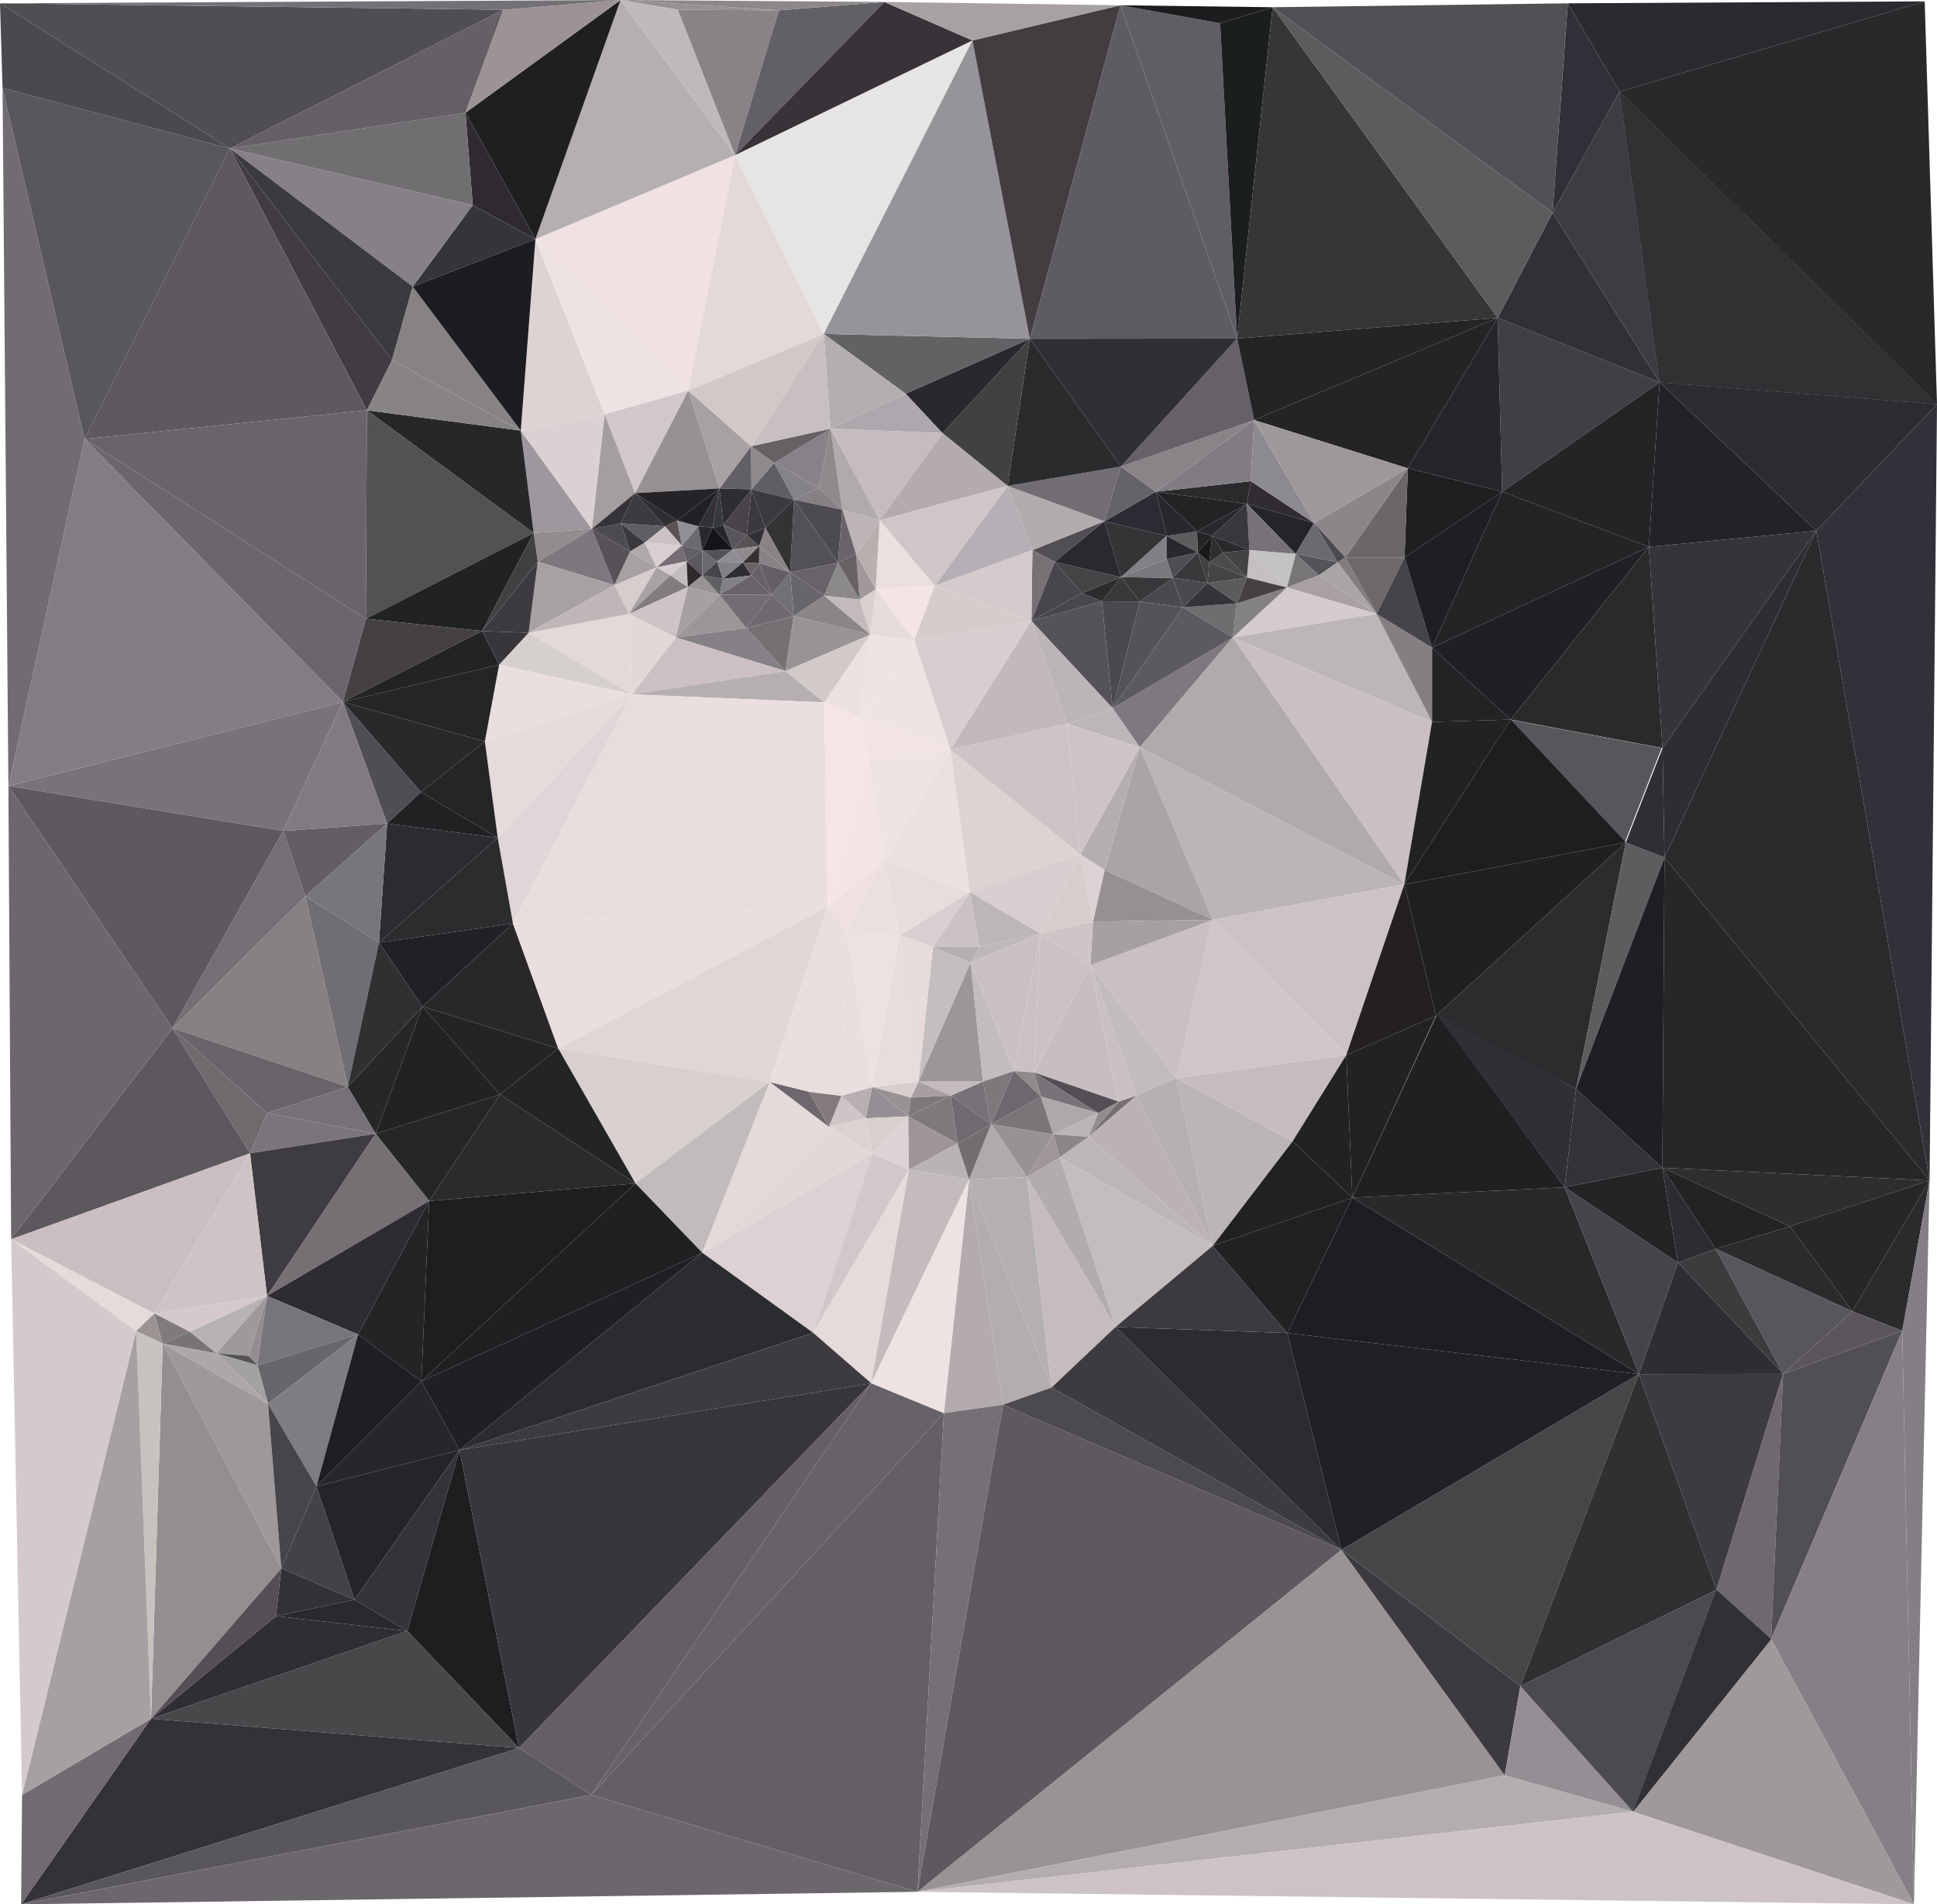 <!-- Generator: Adobe Illustrator 19.2.1, SVG Export Plug-In  -->
<svg version="1.1"
	 xmlns="http://www.w3.org/2000/svg" xmlns:xlink="http://www.w3.org/1999/xlink" xmlns:a="http://ns.adobe.com/AdobeSVGViewerExtensions/3.0/"
	 x="0px" y="0px" width="991.6px" height="974.7px" viewBox="0 0 991.6 974.7" style="enable-background:new 0 0 991.6 974.7;"
	 xml:space="preserve">
<style type="text/css">
	.st0{fill:#2A2A2C;}
	.st1{fill:#312C32;}
	.st2{fill:#777278;}
	.st3{fill:#545358;}
	.st4{fill:#777578;}
	.st5{fill:#A9A5A6;}
	.st6{fill:#A9A0A3;}
	.st7{fill:#D5CBCC;}
	.st8{fill:#838182;}
	.st9{fill:#BCB6B6;}
	.st10{fill:#847F83;}
	.st11{fill:#817D7E;}
	.st12{fill:#6E6A6B;}
	.st13{fill:#464449;}
	.st14{fill:#232325;}
	.st15{fill:#CAC0C1;}
	.st16{fill:#7E797F;}
	.st17{fill:#BBB5B5;}
	.st18{fill:#AAA4A4;}
	.st19{fill:#CDC3C4;}
	.st20{fill:#D0C6C7;}
	.st21{fill:#969092;}
	.st22{fill:#A6A0A2;}
	.st23{fill:#B4AEB2;}
	.st24{fill:#DCD2D3;}
	.st25{fill:#D8CCCC;}
	.st26{fill:#CFC5C6;}
	.st27{fill:#D9CDCF;}
	.st28{fill:#CCC2C3;}
	.st29{fill:#BEB8B8;}
	.st30{fill:#B4AEB0;}
	.st31{fill:#C4BEBE;}
	.st32{fill:#9C9698;}
	.st33{fill:#C2BCBE;}
	.st34{fill:#CBC1C2;}
	.st35{fill:#C8BEBF;}
	.st36{fill:#544F55;}
	.st37{fill:#787379;}
	.st38{fill:#8F8B8C;}
	.st39{fill:#6D686E;}
	.st40{fill:#7A7579;}
	.st41{fill:#AEA8AA;}
	.st42{fill:#BBB5B7;}
	.st43{fill:#938D8F;}
	.st44{fill:#756F71;}
	.st45{fill:#BCB2B3;}
	.st46{fill:#8C8688;}
	.st47{fill:#C3BDBD;}
	.st48{fill:#A09599;}
	.st49{fill:#989294;}
	.st50{fill:#B0AAAC;}
	.st51{fill:#7D787C;}
	.st52{fill:#787178;}
	.st53{fill:#6F6A70;}
	.st54{fill:#C4BBBE;}
	.st55{fill:#A79EA3;}
	.st56{fill:#D8CECD;}
	.st57{fill:#C3C1C4;}
	.st58{fill:#C5BFC1;}
	.st59{fill:#464044;}
	.st60{fill:#6F6D70;}
	.st61{fill:#353338;}
	.st62{fill:#5C5A5D;}
	.st63{fill:#444245;}
	.st64{fill:#4D4B4E;}
	.st65{fill:#444446;}
	.st66{fill:#2A282B;}
	.st67{fill:#2F2D30;}
	.st68{fill:#1B191C;}
	.st69{fill:#252527;}
	.st70{fill:#2A272E;}
	.st71{fill:#5D5D5F;}
	.st72{fill:#28272D;}
	.st73{fill:#2D2A33;}
	.st74{fill:#353336;}
	.st75{fill:#818085;}
	.st76{fill:#29282D;}
	.st77{fill:#4E4D52;}
	.st78{fill:#3A383B;}
	.st79{fill:#424043;}
	.st80{fill:#4B494E;}
	.st81{fill:#555358;}
	.st82{fill:#5C5A5F;}
	.st83{fill:#555259;}
	.st84{fill:#39373A;}
	.st85{fill:#79787D;}
	.st86{fill:#2C2C2E;}
	.st87{fill:#454346;}
	.st88{fill:#2B282F;}
	.st89{fill:#514F54;}
	.st90{fill:#767175;}
	.st91{fill:#48464B;}
	.st92{fill:#49474C;}
	.st93{fill:#B2ACAE;}
	.st94{fill:#B6AFB6;}
	.st95{fill:#726D73;}
	.st96{fill:#656368;}
	.st97{fill:#898488;}
	.st98{fill:#666167;}
	.st99{fill:#302F34;}
	.st100{fill:#2A2B2D;}
	.st101{fill:#414141;}
	.st102{fill:#29282E;}
	.st103{fill:#626264;}
	.st104{fill:#AEA7AE;}
	.st105{fill:#C6BCBD;}
	.st106{fill:#B4ACAC;}
	.st107{fill:#EBDFDF;}
	.st108{fill:#F3E5E5;}
	.st109{fill:#E6DADA;}
	.st110{fill:#D7CBCB;}
	.st111{fill:#DBCFCF;}
	.st112{fill:#A2979B;}
	.st113{fill:#B8B0AE;}
	.st114{fill:#BDB4B7;}
	.st115{fill:#B0AAAA;}
	.st116{fill:#8E8A8B;}
	.st117{fill:#868185;}
	.st118{fill:#4D4B50;}
	.st119{fill:#535156;}
	.st120{fill:#878288;}
	.st121{fill:#858388;}
	.st122{fill:#5F5E63;}
	.st123{fill:#8F8A8E;}
	.st124{fill:#676165;}
	.st125{fill:#625F66;}
	.st126{fill:#A7A1A3;}
	.st127{fill:#D3C8C6;}
	.st128{fill:#C8C0C0;}
	.st129{fill:#969293;}
	.st130{fill:#D2C7CB;}
	.st131{fill:#A49E9E;}
	.st132{fill:#2E2D32;}
	.st133{fill:#484349;}
	.st134{fill:#35393C;}
	.st135{fill:#333136;}
	.st136{fill:#16131A;}
	.st137{fill:#28272C;}
	.st138{fill:#58565B;}
	.st139{fill:#575256;}
	.st140{fill:#312F34;}
	.st141{fill:#3B393E;}
	.st142{fill:#3B3A3F;}
	.st143{fill:#343235;}
	.st144{fill:#888387;}
	.st145{fill:#545158;}
	.st146{fill:#6C6970;}
	.st147{fill:#47444B;}
	.st148{fill:#838087;}
	.st149{fill:#908B8F;}
	.st150{fill:#353034;}
	.st151{fill:#2E2B32;}
	.st152{fill:#878286;}
	.st153{fill:#686369;}
	.st154{fill:#68666B;}
	.st155{fill:#8B898A;}
	.st156{fill:#69646A;}
	.st157{fill:#666165;}
	.st158{fill:#9E979E;}
	.st159{fill:#928C8E;}
	.st160{fill:#7D787E;}
	.st161{fill:#575258;}
	.st162{fill:#D7CDCC;}
	.st163{fill:#363439;}
	.st164{fill:#3C3B40;}
	.st165{fill:#39383D;}
	.st166{fill:#AFA9AB;}
	.st167{fill:#CCC1C5;}
	.st168{fill:#DACED2;}
	.st169{fill:#776D75;}
	.st170{fill:#5A5154;}
	.st171{fill:#929095;}
	.st172{fill:#6B696E;}
	.st173{fill:#615E65;}
	.st174{fill:#2A282D;}
	.st175{fill:#252328;}
	.st176{fill:#222025;}
	.st177{fill:#D8CDD1;}
	.st178{fill:#A8A2A4;}
	.st179{fill:#827C7E;}
	.st180{fill:#CEC4C5;}
	.st181{fill:#C1BCC0;}
	.st182{fill:#2E292D;}
	.st183{fill:#5A575E;}
	.st184{fill:#989397;}
	.st185{fill:#696468;}
	.st186{fill:#828085;}
	.st187{fill:#615F62;}
	.st188{fill:#9B9798;}
	.st189{fill:#868187;}
	.st190{fill:#CCC0C2;}
	.st191{fill:#E3D7D7;}
	.st192{fill:#E4D8D8;}
	.st193{fill:#D5D0CD;}
	.st194{fill:#EADEDE;}
	.st195{fill:#B5AFB1;}
	.st196{fill:#6E696F;}
	.st197{fill:#757074;}
	.st198{fill:#999395;}
	.st199{fill:#727075;}
	.st200{fill:#645F65;}
	.st201{fill:#676268;}
	.st202{fill:#8A8687;}
	.st203{fill:#C3BBBB;}
	.st204{fill:#D2CAC8;}
	.st205{fill:#ECE0E0;}
	.st206{fill:#EEE2E2;}
	.st207{fill:#EFE3E3;}
	.st208{fill:#E1D5D7;}
	.st209{fill:#EFE1E1;}
	.st210{fill:#E8DCDC;}
	.st211{fill:#D9CFD0;}
	.st212{fill:#E7DBDB;}
	.st213{fill:#EDE1E1;}
	.st214{fill:#989292;}
	.st215{fill:#958E95;}
	.st216{fill:#B8AFB2;}
	.st217{fill:#CEC6C6;}
	.st218{fill:#847A7B;}
	.st219{fill:#6E676E;}
	.st220{fill:#DDD2D0;}
	.st221{fill:#E5D9D9;}
	.st222{fill:#DDD1D3;}
	.st223{fill:#D3C7C9;}
	.st224{fill:#DED2D4;}
	.st225{fill:#D9CFCE;}
	.st226{fill:#9F9596;}
	.st227{fill:#B9B3B5;}
	.st228{fill:#726E6F;}
	.st229{fill:#7E797D;}
	.st230{fill:#7E787C;}
	.st231{fill:#C3B9BA;}
	.st232{fill:#BCB6BA;}
	.st233{fill:#CFC3C5;}
	.st234{fill:#DED2D2;}
	.st235{fill:#F2E4E4;}
	.st236{fill:#F4E6E6;}
	.st237{fill:#F4E6E5;}
	.st238{fill:#272729;}
	.st239{fill:#535154;}
	.st240{fill:#212224;}
	.st241{fill:#454044;}
	.st242{fill:#404042;}
	.st243{fill:#C0B6B7;}
	.st244{fill:#3D3B40;}
	.st245{fill:#38363B;}
	.st246{fill:#222325;}
	.st247{fill:#242527;}
	.st248{fill:#29292B;}
	.st249{fill:#504D54;}
	.st250{fill:#202123;}
	.st251{fill:#2C2B30;}
	.st252{fill:#212025;}
	.st253{fill:#29272A;}
	.st254{fill:#E9DDDD;}
	.st255{fill:#E1D5D5;}
	.st256{fill:#D8D0CE;}
	.st257{fill:#232426;}
	.st258{fill:#252628;}
	.st259{fill:#C1BBBB;}
	.st260{fill:#C4BCBC;}
	.st261{fill:#B4ABAE;}
	.st262{fill:#B3ADAF;}
	.st263{fill:#B4B0B1;}
	.st264{fill:#B2ACAC;}
	.st265{fill:#B5AFAF;}
	.st266{fill:#E6E5E3;}
	.st267{fill:#969499;}
	.st268{fill:#423D41;}
	.st269{fill:#5E5C61;}
	.st270{fill:#605E63;}
	.st271{fill:#1A1E1F;}
	.st272{fill:#363638;}
	.st273{fill:#413F44;}
	.st274{fill:#323035;}
	.st275{fill:#5C5C5E;}
	.st276{fill:#3E3B42;}
	.st277{fill:#313133;}
	.st278{fill:#322F38;}
	.st279{fill:#525055;}
	.st280{fill:#201F25;}
	.st281{fill:#2A2A2A;}
	.st282{fill:#1D1E20;}
	.st283{fill:#241F23;}
	.st284{fill:#1F2022;}
	.st285{fill:#2D2B2E;}
	.st286{fill:#5E5C5F;}
	.st287{fill:#222224;}
	.st288{fill:#DBD1D2;}
	.st289{fill:#F0E2E2;}
	.st290{fill:#1F1F21;}
	.st291{fill:#2F2A30;}
	.st292{fill:#34353A;}
	.st293{fill:#706E71;}
	.st294{fill:#413C42;}
	.st295{fill:#878384;}
	.st296{fill:#888485;}
	.st297{fill:#1D1C21;}
	.st298{fill:#5E595F;}
	.st299{fill:#6B666C;}
	.st300{fill:#827D83;}
	.st301{fill:#746F75;}
	.st302{fill:#635E64;}
	.st303{fill:#807B82;}
	.st304{fill:#77767C;}
	.st305{fill:#706E73;}
	.st306{fill:#878183;}
	.st307{fill:#303032;}
	.st308{fill:#767177;}
	.st309{fill:#7A757B;}
	.st310{fill:#6F6A6E;}
	.st311{fill:#5D585E;}
	.st312{fill:#6C676D;}
	.st313{fill:#3E3C41;}
	.st314{fill:#242426;}
	.st315{fill:#CABEC0;}
	.st316{fill:#D5C9CB;}
	.st317{fill:#9C9492;}
	.st318{fill:#7F7A7E;}
	.st319{fill:#B7B3B4;}
	.st320{fill:#787377;}
	.st321{fill:#9F999B;}
	.st322{fill:#928D91;}
	.st323{fill:#77757A;}
	.st324{fill:#67666B;}
	.st325{fill:#7F7D82;}
	.st326{fill:#201D24;}
	.st327{fill:#27262C;}
	.st328{fill:#A3A1A2;}
	.st329{fill:#ACA8A9;}
	.st330{fill:#9E989A;}
	.st331{fill:#46454A;}
	.st332{fill:#444247;}
	.st333{fill:#242529;}
	.st334{fill:#2B2C30;}
	.st335{fill:#38353C;}
	.st336{fill:#757076;}
	.st337{fill:#4C4A4F;}
	.st338{fill:#3C3A3F;}
	.st339{fill:#948F95;}
	.st340{fill:#313035;}
	.st341{fill:#2C2B31;}
	.st342{fill:#212026;}
	.st343{fill:#1E1D22;}
	.st344{fill:#212123;}
	.st345{fill:#312E35;}
	.st346{fill:#343237;}
	.st347{fill:#252326;}
	.st348{fill:#242227;}
	.st349{fill:#2C2A2F;}
	.st350{fill:#36333A;}
	.st351{fill:#333039;}
	.st352{fill:#2B2B2D;}
	.st353{fill:#302D34;}
	.st354{fill:#2E2D33;}
	.st355{fill:#1F1E23;}
	.st356{fill:#2E2E30;}
	.st357{fill:#2D2C31;}
	.st358{fill:#5B565C;}
	.st359{fill:#3C3C3E;}
	.st360{fill:#2F2D32;}
	.st361{fill:#464648;}
	.st362{fill:#858086;}
	.st363{fill:#847F85;}
	.st364{fill:#B3ADAD;}
	.st365{fill:#49474A;}
	.st366{fill:#59575C;}
	.st367{fill:#706B71;}
	.st368{fill:#948E90;}
	.st369{fill:#2B292E;}
	.st370{fill:#C7C2BE;}
	.st371{fill:#D4CACB;}
	.st372{fill:#716C72;}
	.st373{fill:#504E53;}
	.st374{fill:#656066;}
	.st375{fill:#9D9394;}
	.st376{fill:#737176;}
	.st377{fill:#BFB9B9;}
	.st378{fill:#626065;}
	.st379{fill:#383339;}
	.st380{fill:#8C878B;}
	.st381{fill:#1E1C1F;}
	.st382{fill:#25262A;}
	.st383{fill:#6B666A;}
	.st384{fill:#8C8990;}
	.st385{fill:#8B868A;}
	.st386{fill:#6B6A6F;}
	.st387{fill:#39363D;}
	.st388{fill:#4B4A4F;}
	.st389{fill:#817C82;}
	.st390{fill:#8E8B92;}
</style>
<defs>
</defs>
<polygon class="st0" points="591.7,251.7 640.3,246.3 638.3,257.9 "/>
<polygon class="st1" points="640.3,246.3 672.7,267.7 638.3,257.9 "/>
<polygon class="st2" points="638.3,258 663.3,283.6 639.6,281.6 "/>
<polygon class="st3" points="663.3,283.5 684.8,287.8 675.1,294.5 "/>
<polygon class="st4" points="663.3,283.5 675.1,294.5 658.8,300.7 "/>
<polygon class="st5" points="684.8,287.8 704.7,314.2 675.1,294.5 "/>
<polygon class="st6" points="675.1,294.5 704.7,314.2 658.8,300.7 "/>
<polygon class="st7" points="658.8,300.7 704.7,314.2 631.1,326.3 "/>
<polygon class="st8" points="633.3,308.8 658.8,300.7 631.1,326.3 "/>
<polygon class="st9" points="631.1,326.3 704.7,314.2 733.1,369.5 "/>
<polygon class="st10" points="704.7,314.2 733.1,331.5 733.1,369.5 "/>
<polygon class="st11" points="684.8,287.8 688.7,285.3 704.7,314.2 "/>
<polygon class="st12" points="688.7,285.3 719,285.3 704.7,314.2 "/>
<polygon class="st13" points="719,285.3 733.1,331.5 704.7,314.2 "/>
<polygon class="st14" points="733.1,331.5 773.3,368.3 733.1,369.5 "/>
<polygon class="st15" points="631.1,326.3 733.1,369.5 718.9,452.7 "/>
<polygon class="st16" points="569.6,362.5 631.1,326.3 583.5,382.5 "/>
<polygon class="st17" points="583.5,382.5 718.9,452.7 620.8,470.8 "/>
<polygon class="st18" points="583.5,382.5 620.8,470.8 565.5,445.3 "/>
<polygon class="st19" points="620.8,470.8 718.9,452.7 689.2,540 "/>
<polygon class="st20" points="620.8,470.8 689.2,540 602.2,551.8 "/>
<polygon class="st15" points="620.8,470.8 602.2,551.8 558.2,494 "/>
<polygon class="st21" points="565.5,445.3 620.8,470.8 559.5,471.7 "/>
<polygon class="st22" points="559.5,471.7 620.8,470.8 558.2,494 "/>
<polygon class="st23" points="583.5,382.5 553,437.3 565.5,445.3 "/>
<polygon class="st24" points="553,437.3 565.5,445.3 559.5,471.7 "/>
<polygon class="st25" points="553,437.3 532.5,477.8 559.5,471.7 "/>
<polygon class="st26" points="532.5,477.8 559.5,471.7 558.2,494 "/>
<polygon class="st27" points="496.5,456.6 553,437.3 532.5,477.8 "/>
<polygon class="st9" points="496.5,456.6 532.5,477.8 501.4,484.6 "/>
<polygon class="st28" points="496.5,456.6 477.6,484.6 501.4,484.6 "/>
<polygon class="st29" points="501.4,484.6 496.9,492.8 532.5,477.8 "/>
<polygon class="st30" points="477.6,484.6 501.4,484.6 496.9,492.8 "/>
<polygon class="st31" points="477.6,484.6 496.9,492.8 470.2,553.6 "/>
<polygon class="st32" points="496.9,492.8 503.2,553.6 470.2,553.6 "/>
<polygon class="st33" points="496.9,492.8 519.1,548.2 503.2,553.6 "/>
<polygon class="st15" points="496.9,492.8 532.5,477.8 519.1,548.2 "/>
<polygon class="st34" points="519.1,548.2 529.3,548.9 532.5,477.8 "/>
<polygon class="st28" points="532.5,477.8 558.2,494 529.3,548.9 "/>
<polygon class="st35" points="529.3,548.9 572.7,563.9 558.2,494 "/>
<polygon class="st15" points="558.2,494 581.8,560.8 572.7,563.9 "/>
<polygon class="st33" points="558.2,494 602.2,551.8 581.8,560.8 "/>
<polygon class="st36" points="529.3,548.9 572.7,563.9 562.2,569.7 "/>
<polygon class="st37" points="529.3,548.9 562.2,569.7 532.9,561.3 "/>
<polygon class="st38" points="519.1,548.2 529.3,548.9 532.9,561.3 "/>
<polygon class="st39" points="519.1,548.2 507.4,575.4 532.9,561.3 "/>
<polygon class="st40" points="507.4,575.4 532.9,561.3 539.2,580.6 "/>
<polygon class="st41" points="532.9,561.3 562.2,569.7 539.2,580.6 "/>
<polygon class="st42" points="562.2,569.7 557.2,581.9 539.2,580.6 "/>
<polygon class="st43" points="562.2,569.7 572.7,563.9 557.2,581.9 "/>
<polygon class="st44" points="572.7,563.9 581.8,560.8 557.2,581.9 "/>
<polygon class="st45" points="557.2,581.9 581.8,560.8 620.8,637.7 "/>
<polygon class="st46" points="539.2,580.6 557.2,581.9 542.5,592.4 "/>
<polygon class="st9" points="542.5,592.4 557.2,581.9 620.8,637.7 "/>
<polygon class="st47" points="542.5,592.4 571.1,679.2 620.8,637.7 "/>
<polygon class="st48" points="539.2,580.6 525.8,602.5 542.5,592.4 "/>
<polygon class="st49" points="507.4,575.4 539.2,580.6 525.8,602.5 "/>
<polygon class="st50" points="507.4,575.4 496.1,603.7 525.8,602.5 "/>
<polygon class="st51" points="503.2,553.6 507.4,575.4 519.1,548.2 "/>
<polygon class="st52" points="486.7,560.8 503.2,553.6 507.4,575.4 "/>
<polygon class="st53" points="486.7,560.8 490.2,585.3 507.4,575.4 "/>
<polygon class="st54" points="470.2,553.6 503.2,553.6 486.7,560.8 "/>
<polygon class="st55" points="470.2,553.6 466.3,561.8 486.7,560.8 "/>
<polygon class="st56" points="446.5,556.4 470.2,553.6 466.3,561.8 "/>
<polygon class="st57" points="639.6,281.5 658.8,300.7 663.3,283.5 "/>
<polygon class="st58" points="639.6,281.5 638.3,295.6 658.8,300.7 "/>
<polygon class="st59" points="638.3,295.6 633.3,308.8 658.8,300.7 "/>
<polygon class="st60" points="605.6,310.9 633.3,308.8 631.1,326.3 "/>
<polygon class="st61" points="605.6,310.9 618.2,298.4 633.3,308.8 "/>
<polygon class="st62" points="618.2,298.4 638.3,295.6 633.3,308.8 "/>
<polygon class="st63" points="626.1,282.8 639.6,281.5 638.3,295.6 "/>
<polygon class="st64" points="619.1,287.8 626.1,282.8 638.3,295.6 "/>
<polygon class="st65" points="619.1,287.8 618.2,298.4 638.3,295.6 "/>
<polygon class="st66" points="620.5,274.3 626.1,282.8 639.6,281.5 "/>
<polygon class="st67" points="620.5,274.3 619.1,287.8 626.1,282.8 "/>
<polygon class="st68" points="613.1,282.8 619.1,287.8 620.5,274.3 "/>
<polygon class="st69" points="612.8,272 620.5,274.3 613.1,282.8 "/>
<polygon class="st71" points="612.8,272 597.2,274.3 613.1,282.8 "/>
<polygon class="st14" points="591.7,251.7 612.8,272 638.3,257.9 "/>
<polygon class="st70" points="612.8,272 620.5,274.3 638.3,257.9 "/>
<polygon class="st72" points="591.7,251.7 597.2,274.3 612.8,272 "/>
<polygon class="st73" points="591.7,251.7 565.3,266.8 597.2,274.3 "/>
<polygon class="st74" points="565.3,266.8 573.9,295.4 597.2,274.3 "/>
<polygon class="st75" points="597.2,286.2 597.2,274.3 573.9,295.4 "/>
<polygon class="st76" points="597.2,274.3 613.1,282.8 597.2,286.2 "/>
<polygon class="st77" points="597.2,286.2 600.4,295.8 613.1,282.8 "/>
<polygon class="st78" points="600.4,295.8 618.2,298.4 613.1,282.8 "/>
<polygon class="st79" points="613.1,282.8 619.1,287.8 618.2,298.4 "/>
<polygon class="st80" points="600.4,295.8 605.6,310.9 618.2,298.4 "/>
<polygon class="st80" points="600.4,295.8 583.5,307.9 605.6,310.9 "/>
<polygon class="st81" points="583.5,307.9 569.6,362.5 605.6,310.9 "/>
<polygon class="st82" points="605.6,310.9 569.6,362.5 631.1,326.3 "/>
<polygon class="st80" points="564.1,307.8 583.5,307.9 569.6,362.5 "/>
<polygon class="st83" points="528,317.8 564.1,307.8 569.6,362.5 "/>
<polygon class="st78" points="573.9,295.4 564.1,307.8 583.5,307.9 "/>
<polygon class="st84" points="573.9,295.4 600.4,295.8 583.5,307.9 "/>
<polygon class="st85" points="573.9,295.4 597.2,286.2 600.4,295.8 "/>
<polygon class="st86" points="553.9,303.6 573.9,295.4 564.1,307.8 "/>
<polygon class="st87" points="539.9,287.6 573.9,295.4 553.9,303.6 "/>
<polygon class="st88" points="539.9,287.6 565.3,266.8 573.9,295.4 "/>
<polygon class="st89" points="528.5,281.6 539.9,287.6 565.3,266.8 "/>
<polygon class="st90" points="528.5,281.6 528,317.8 539.9,287.6 "/>
<polygon class="st91" points="539.9,287.6 528,317.8 553.9,303.6 "/>
<polygon class="st92" points="553.9,303.6 564.1,307.8 528,317.8 "/>
<polygon class="st93" points="515.8,248.7 528.5,281.6 565.3,266.8 "/>
<polygon class="st94" points="515.8,248.7 478.5,299.8 528.5,281.6 "/>
<polygon class="st95" points="515.8,248.7 573.8,238.8 565.3,266.8 "/>
<polygon class="st96" points="573.8,238.8 591.7,251.7 565.3,266.8 "/>
<polygon class="st97" points="573.8,238.8 642,215 591.7,251.7 "/>
<polygon class="st98" points="633.3,173.3 573.8,238.8 642,215 "/>
<polygon class="st99" points="527.2,173.4 633.3,173.3 573.8,238.8 "/>
<polygon class="st100" points="527.2,173.4 515.8,248.7 573.8,238.8 "/>
<polygon class="st101" points="527.2,173.4 482.5,221.7 515.8,248.7 "/>
<polygon class="st102" points="463.6,201.5 482.5,221.7 527.2,173.4 "/>
<polygon class="st103" points="421.7,170.9 463.6,201.5 527.2,173.4 "/>
<polygon class="st30" points="421.7,170.9 425.2,219.4 463.6,201.5 "/>
<polygon class="st104" points="425.2,219.4 463.6,201.5 482.5,221.7 "/>
<polygon class="st105" points="425.2,219.4 450.3,266.3 482.5,221.7 "/>
<polygon class="st106" points="482.5,221.7 450.3,266.3 515.8,248.7 "/>
<polygon class="st20" points="450.3,266.3 478.5,299.8 515.8,248.7 "/>
<polygon class="st107" points="450.3,266.3 448.3,301.5 478.5,299.8 "/>
<polygon class="st108" points="448.3,301.5 468,327.8 478.5,299.8 "/>
<polygon class="st109" points="448.3,301.5 445.6,324.8 468,327.8 "/>
<polygon class="st27" points="468,327.8 486.5,383.7 528,317.8 "/>
<polygon class="st110" points="478.5,299.8 528,317.8 468,327.8 "/>
<polygon class="st7" points="478.5,299.8 528.5,281.6 528,317.8 "/>
<polygon class="st111" points="440.1,306.9 448.3,301.5 445.6,324.8 "/>
<polygon class="st112" points="438.2,283.5 448.3,301.5 440.1,306.9 "/>
<polygon class="st113" points="438.2,283.5 450.3,266.3 448.3,301.5 "/>
<polygon class="st114" points="431.2,260.9 438.2,283.5 450.3,266.3 "/>
<polygon class="st115" points="425.2,219.4 431.2,260.9 450.3,266.3 "/>
<polygon class="st116" points="425.2,219.4 419.1,249.7 431.2,260.9 "/>
<polygon class="st117" points="419.1,249.7 406.5,255.8 431.2,260.9 "/>
<polygon class="st118" points="406.5,255.8 429,288 431.2,260.9 "/>
<polygon class="st119" points="406.5,255.8 404.5,293 429,288 "/>
<polygon class="st120" points="396.3,236.9 425.2,219.4 419.1,249.7 "/>
<polygon class="st121" points="396.3,236.9 406.5,255.8 419.1,249.7 "/>
<polygon class="st122" points="396.3,236.9 384.7,250.5 406.5,255.8 "/>
<polygon class="st123" points="384.5,228.4 384.7,250.5 396.3,236.9 "/>
<polygon class="st124" points="384.5,228.4 425.2,219.4 396.3,236.9 "/>
<polygon class="st125" points="384.5,228.4 368.3,250 384.7,250.5 "/>
<polygon class="st126" points="352.3,199.9 368.3,250 384.5,228.4 "/>
<polygon class="st127" points="352.3,199.9 421.7,170.9 384.5,228.4 "/>
<polygon class="st128" points="421.7,170.9 384.5,228.4 425.2,219.4 "/>
<polygon class="st129" points="352.3,199.9 325.1,252.4 368.3,250 "/>
<polygon class="st130" points="309.5,212 352.3,199.9 325.1,252.4 "/>
<polygon class="st131" points="309.5,212 303,270.7 325.1,252.4 "/>
<polygon class="st132" points="368.3,250 370.3,268.8 384.7,250.5 "/>
<polygon class="st133" points="370.3,268.8 384.7,250.5 382.3,273.9 "/>
<polygon class="st134" points="368.3,250 364.8,270 370.3,268.8 "/>
<polygon class="st135" points="368.3,250 357.5,269.4 364.8,270 "/>
<polygon class="st136" points="364.8,270 359.5,281.8 375.1,281.2 "/>
<polygon class="st137" points="364.8,270 370.3,268.8 375.1,281.2 "/>
<polygon class="st138" points="370.3,268.8 375.1,281.2 382.3,273.9 "/>
<polygon class="st139" points="382.3,273.9 375.1,281.2 388.7,279.5 "/>
<polygon class="st140" points="382.3,273.9 391.8,270.2 388.7,279.5 "/>
<polygon class="st141" points="384.7,250.5 391.8,270.2 382.3,273.9 "/>
<polygon class="st142" points="384.7,250.5 391.8,270.2 406.5,255.8 "/>
<polygon class="st143" points="391.8,270.2 404.5,293 406.5,255.8 "/>
<polygon class="st144" points="388.7,279.5 391.8,270.2 404.5,293 "/>
<polygon class="st145" points="359.5,281.8 367.1,287.4 375.1,281.2 "/>
<polygon class="st146" points="359.5,281.8 359.5,294.5 367.1,287.4 "/>
<polygon class="st147" points="367.1,287.4 359.5,294.5 370.1,296.3 "/>
<polygon class="st148" points="367.1,287.4 380.3,287.9 370.1,296.3 "/>
<polygon class="st149" points="375.1,281.2 388.7,279.5 380.3,287.9 "/>
<polygon class="st150" points="388.7,279.5 388.6,288.3 380.3,287.9 "/>
<polygon class="st151" points="380.3,287.9 384.7,294.5 370.1,296.3 "/>
<polygon class="st152" points="388.7,279.5 388.6,288.3 404.5,293 "/>
<polygon class="st153" points="404.5,293 429,288 422,304.9 "/>
<polygon class="st154" points="404.5,293 406.3,315.3 422,304.9 "/>
<polygon class="st155" points="429,288 422,304.9 440.1,306.9 "/>
<polygon class="st156" points="429,288 438.2,283.5 431.2,260.9 "/>
<polygon class="st157" points="429,288 438.2,283.5 440.1,306.9 "/>
<polygon class="st158" points="266.6,220.4 273.2,272.8 303,270.7 "/>
<polygon class="st159" points="273.2,272.8 275.3,287.5 303,270.7 "/>
<polygon class="st160" points="275.3,287.5 303,270.7 314.5,299.5 "/>
<polygon class="st161" points="303,270.7 322.6,282.3 314.5,299.5 "/>
<polygon class="st126" points="322.6,282.3 336.2,290.4 314.5,299.5 "/>
<polygon class="st162" points="314.5,299.5 322,314.2 336.2,290.4 "/>
<polygon class="st118" points="303,270.7 317.8,267.9 322.6,282.3 "/>
<polygon class="st163" points="303,270.7 325.1,252.4 317.8,267.9 "/>
<polygon class="st164" points="325.1,252.4 340.5,269.4 317.8,267.9 "/>
<polygon class="st122" points="317.8,267.9 330.1,277.7 340.5,269.4 "/>
<polygon class="st165" points="317.8,267.9 322.6,282.3 330.1,277.7 "/>
<polygon class="st166" points="322.6,282.3 330.1,277.7 336.2,290.4 "/>
<polygon class="st167" points="330.1,277.7 340.5,269.4 349.1,279.2 "/>
<polygon class="st168" points="330.1,277.7 349.1,279.2 336.2,290.4 "/>
<polygon class="st169" points="336.2,290.4 349.1,279.2 351.5,287.3 "/>
<polygon class="st132" points="325.1,252.4 346.7,266.4 340.5,269.4 "/>
<polygon class="st170" points="340.5,269.4 346.7,266.4 349.1,279.2 "/>
<polygon class="st171" points="346.7,266.4 357.5,269.4 349.1,279.2 "/>
<polygon class="st172" points="349.1,279.2 357.5,269.4 359.5,281.8 "/>
<polygon class="st173" points="349.1,279.2 359.5,281.8 351.5,287.3 "/>
<polygon class="st174" points="357.5,269.4 364.8,270 359.5,281.8 "/>
<polygon class="st175" points="325.1,252.4 368.3,250 346.7,266.4 "/>
<polygon class="st176" points="368.3,250 346.7,266.4 357.5,269.4 "/>
<polygon class="st177" points="336.2,290.4 343.2,294.5 351.5,287.3 "/>
<polygon class="st178" points="336.2,290.4 343.2,294.5 322,314.2 "/>
<polygon class="st179" points="322,314.2 352.1,300.5 343.2,294.5 "/>
<polygon class="st180" points="322,314.2 346,326.3 352.1,300.5 "/>
<polygon class="st181" points="343.2,294.5 351.5,287.3 352.1,300.5 "/>
<polygon class="st182" points="351.5,287.3 359.5,294.5 352.1,300.5 "/>
<polygon class="st183" points="351.5,287.3 359.5,281.8 359.5,294.5 "/>
<polygon class="st184" points="352.1,300.5 359.5,294.5 368.3,304.4 "/>
<polygon class="st185" points="380.3,287.9 384.7,294.5 388.6,288.3 "/>
<polygon class="st186" points="370.1,296.3 368.3,304.4 384.7,294.5 "/>
<polygon class="st187" points="359.5,294.5 370.1,296.3 368.3,304.4 "/>
<polygon class="st22" points="352.1,300.5 368.3,304.4 346,326.3 "/>
<polygon class="st188" points="346,326.3 368.3,304.4 382,321.4 "/>
<polygon class="st189" points="346,326.3 382,321.4 402.1,343.5 "/>
<polygon class="st190" points="346,326.3 323.5,355.4 402.1,343.5 "/>
<polygon class="st191" points="322,314.2 323.5,355.4 346,326.3 "/>
<polygon class="st192" points="270.6,323.9 322,314.2 323.5,355.4 "/>
<polygon class="st193" points="255.5,340.2 270.6,323.9 323.5,355.4 "/>
<polygon class="st194" points="255.5,340.2 248.2,379.5 323.5,355.4 "/>
<polygon class="st195" points="323.5,355.4 402.1,343.5 422,359.5 "/>
<polygon class="st156" points="368.3,304.4 384.7,294.5 395,304.5 "/>
<polygon class="st95" points="368.3,304.4 395,304.5 382,321.4 "/>
<polygon class="st196" points="395,304.5 406.3,315.3 382,321.4 "/>
<polygon class="st197" points="382,321.4 406.3,315.3 402.1,343.5 "/>
<polygon class="st198" points="406.3,315.3 445.6,324.8 402.1,343.5 "/>
<polygon class="st199" points="395,304.5 404.5,293 406.3,315.3 "/>
<polygon class="st200" points="388.6,288.3 395,304.5 404.5,293 "/>
<polygon class="st201" points="388.6,288.3 384.7,294.5 395,304.5 "/>
<polygon class="st202" points="422,304.9 406.3,315.3 445.6,324.8 "/>
<polygon class="st203" points="422,304.9 440.1,306.9 445.6,324.8 "/>
<polygon class="st204" points="402.1,343.5 422,359.5 445.6,324.8 "/>
<polygon class="st205" points="445.6,324.8 422,359.5 439.7,366.8 "/>
<polygon class="st206" points="445.6,324.8 468,327.8 439.7,366.8 "/>
<polygon class="st207" points="468,327.8 439.7,366.8 486.5,383.7 "/>
<polygon class="st109" points="248.2,379.5 254.8,428.8 323.5,355.4 "/>
<polygon class="st208" points="254.8,428.8 262.6,472.7 323.5,355.4 "/>
<polygon class="st194" points="323.5,355.4 422,359.5 423.8,464 "/>
<polygon class="st209" points="423.8,464 452.6,440.3 433.3,476.4 "/>
<polygon class="st107" points="433.3,476.4 460.6,478.8 452.6,440.3 "/>
<polygon class="st210" points="452.6,440.3 496.5,456.6 460.6,478.8 "/>
<polygon class="st211" points="460.6,478.8 496.5,456.6 477.6,484.6 "/>
<polygon class="st212" points="460.6,478.8 470.2,553.6 477.6,484.6 "/>
<polygon class="st210" points="460.6,478.8 446.5,556.4 470.2,553.6 "/>
<polygon class="st213" points="433.3,476.4 460.6,478.8 446.5,556.4 "/>
<polygon class="st214" points="446.5,556.4 465,571.4 466.3,561.8 "/>
<polygon class="st215" points="446.5,556.4 443.1,572.4 465,571.4 "/>
<polygon class="st216" points="430.7,560.9 446.5,556.4 443.1,572.4 "/>
<polygon class="st217" points="430.7,560.9 424.3,576.8 443.1,572.4 "/>
<polygon class="st218" points="414.1,558.8 430.7,560.9 424.3,576.8 "/>
<polygon class="st219" points="394,553.8 414.1,558.8 424.3,576.8 "/>
<polygon class="st220" points="424.3,576.8 443.1,572.4 446.6,590.4 "/>
<polygon class="st221" points="394,553.8 359.5,641.2 424.3,576.8 "/>
<polygon class="st191" points="424.3,576.8 359.5,641.2 446.6,590.4 "/>
<polygon class="st222" points="446.6,590.4 416.3,682.2 359.5,641.2 "/>
<polygon class="st223" points="446.6,590.4 465.3,598.7 416.3,682.2 "/>
<polygon class="st224" points="446.6,590.4 465,571.4 465.3,598.7 "/>
<polygon class="st225" points="443.1,572.4 465,571.4 446.6,590.4 "/>
<polygon class="st226" points="465,571.4 490.2,585.3 465.3,598.7 "/>
<polygon class="st227" points="465.3,598.7 490.2,585.3 496.1,603.7 "/>
<polygon class="st228" points="490.2,585.3 507.4,575.4 496.1,603.7 "/>
<polygon class="st229" points="486.7,560.8 465,571.4 490.2,585.3 "/>
<polygon class="st230" points="466.3,561.8 465,571.4 486.7,560.8 "/>
<polygon class="st231" points="528,317.8 546.3,370.5 486.5,383.7 "/>
<polygon class="st42" points="528,317.8 569.6,362.5 546.3,370.5 "/>
<polygon class="st232" points="569.6,362.5 546.3,370.5 583.5,382.5 "/>
<polygon class="st233" points="546.3,370.5 553,437.3 583.5,382.5 "/>
<polygon class="st234" points="486.5,383.7 496.5,456.6 553,437.3 "/>
<polygon class="st205" points="486.5,383.7 452.6,440.3 496.5,456.6 "/>
<polygon class="st108" points="444.5,388.5 423.8,464 452.6,440.3 "/>
<polygon class="st207" points="444.5,388.5 486.5,383.7 452.6,440.3 "/>
<polygon class="st235" points="439.7,366.8 444.5,388.5 486.5,383.7 "/>
<polygon class="st236" points="422,359.5 444.5,388.5 439.7,366.8 "/>
<polygon class="st237" points="422,359.5 444.5,388.5 423.8,464 "/>
<polygon class="st238" points="187.8,210 266.6,220.4 273.2,272.8 "/>
<polygon class="st239" points="187.8,210 187.3,316.7 273.2,272.8 "/>
<polygon class="st240" points="187.3,316.7 273.2,272.8 246.8,323 "/>
<polygon class="st241" points="187.3,316.7 175.5,359.3 246.8,323 "/>
<polygon class="st242" points="273.2,272.8 246.8,323 275.3,287.5 "/>
<polygon class="st126" points="275.3,287.5 270.6,323.9 314.5,299.5 "/>
<polygon class="st243" points="314.5,299.5 322,314.2 270.6,323.9 "/>
<polygon class="st244" points="275.3,287.5 246.8,323 270.6,323.9 "/>
<polygon class="st245" points="246.8,323 255.5,340.2 270.6,323.9 "/>
<polygon class="st246" points="175.5,359.3 246.8,323 255.5,340.2 "/>
<polygon class="st247" points="175.5,359.3 255.5,340.2 248.2,379.5 "/>
<polygon class="st248" points="175.5,359.3 215.5,405.5 248.2,379.5 "/>
<polygon class="st249" points="175.5,359.3 198.2,421.5 215.5,405.5 "/>
<polygon class="st69" points="215.5,405.5 248.2,379.5 254.8,428.8 "/>
<polygon class="st250" points="215.5,405.5 198.2,421.5 254.8,428.8 "/>
<polygon class="st251" points="198.2,421.5 194,482.5 254.8,428.8 "/>
<polygon class="st86" points="254.8,428.8 262.6,472.7 194,482.5 "/>
<polygon class="st252" points="194,482.5 216.3,515.2 262.6,472.7 "/>
<polygon class="st253" points="262.6,472.7 285.8,536.7 216.3,515.2 "/>
<polygon class="st210" points="323.5,355.4 262.6,472.7 423.8,464 "/>
<polygon class="st254" points="262.6,472.7 285.8,536.7 423.8,464 "/>
<polygon class="st255" points="285.8,536.7 394,553.8 423.8,464 "/>
<polygon class="st256" points="285.8,536.7 325.3,605.7 394,553.8 "/>
<polygon class="st257" points="285.8,536.7 256,560.2 325.3,605.7 "/>
<polygon class="st257" points="216.3,515.2 256,560.2 285.8,536.7 "/>
<polygon class="st240" points="216.3,515.2 192.3,580.3 256,560.2 "/>
<polygon class="st258" points="192.3,580.3 219.7,614.7 256,560.2 "/>
<polygon class="st100" points="256,560.2 219.7,614.7 325.3,605.7 "/>
<polygon class="st259" points="325.3,605.7 359.5,641.2 394,553.8 "/>
<polygon class="st109" points="465.3,598.7 416.3,682.2 446,708 "/>
<polygon class="st260" points="465.3,598.7 496.1,603.7 446,708 "/>
<polygon class="st261" points="496.1,603.7 513.5,719 483.2,723.3 "/>
<polygon class="st262" points="496.1,603.7 538.3,710.2 513.5,719 "/>
<polygon class="st263" points="496.1,603.7 525.8,602.5 538.3,710.2 "/>
<polygon class="st105" points="525.8,602.5 571.1,679.2 538.3,710.2 "/>
<polygon class="st264" points="525.8,602.5 542.5,592.4 571.1,679.2 "/>
<polygon class="st194" points="423.8,464 433.3,476.4 394,553.8 "/>
<polygon class="st194" points="433.3,476.4 430.7,560.9 446.5,556.4 "/>
<polygon class="st254" points="414.1,558.8 430.7,560.9 433.3,476.4 "/>
<polygon class="st254" points="394,553.8 414.1,558.8 433.3,476.4 "/>
<polygon class="st265" points="581.8,560.8 602.2,551.8 620.8,637.7 "/>
<polygon class="st17" points="602.2,551.8 661.7,584.2 620.8,637.7 "/>
<polygon class="st105" points="602.2,551.8 689.2,540 661.7,584.2 "/>
<polygon class="st234" points="266.6,220.4 274.1,122.4 309.5,212 "/>
<polygon class="st192" points="352.3,199.9 376.3,79.4 421.7,170.9 "/>
<polygon class="st266" points="376.3,79.4 497.8,20.7 421.7,170.9 "/>
<polygon class="st267" points="497.8,20.7 421.7,170.9 527.2,173.4 "/>
<polygon class="st268" points="497.8,20.7 573.6,2.7 527.2,173.4 "/>
<polygon class="st269" points="573.6,2.7 633.3,173.3 527.2,173.4 "/>
<polygon class="st270" points="573.6,2.7 624.6,11.9 633.3,173.3 "/>
<polygon class="st271" points="624.6,11.9 651.5,3.7 633.3,173.3 "/>
<polygon class="st272" points="651.5,3.7 766.7,162.7 633.3,173.3 "/>
<polygon class="st273" points="766.7,162.7 849.6,195.7 769,251.7 "/>
<polygon class="st274" points="766.7,162.7 794.8,108.9 849.6,195.7 "/>
<polygon class="st275" points="651.5,3.7 794.8,108.9 766.7,162.7 "/>
<polygon class="st276" points="794.8,108.9 829.1,46.9 849.6,195.7 "/>
<polygon class="st277" points="829.1,46.9 991.6,206.9 849.6,195.7 "/>
<polygon class="st278" points="802.6,1.7 794.8,108.9 829.1,46.9 "/>
<polygon class="st279" points="651.5,3.7 802.6,1.7 794.8,108.9 "/>
<polygon class="st257" points="769,251.7 844.1,279.9 733.1,331.5 "/>
<polygon class="st280" points="733.1,331.5 773.3,368.3 844.1,279.9 "/>
<polygon class="st281" points="773.3,368.3 844.1,279.9 851.1,382.9 "/>
<polygon class="st138" points="772.8,368.3 850.6,382.9 831.8,431.2 "/>
<polygon class="st282" points="773.3,368.3 718.9,452.7 832.3,431.2 "/>
<polygon class="st283" points="718.9,452.7 689.2,540 735.1,519.9 "/>
<polygon class="st284" points="718.9,452.7 735.1,519.9 832.3,431.2 "/>
<polygon class="st285" points="735.1,519.9 832.3,431.2 806.8,557.4 "/>
<polygon class="st286" points="832.3,431.2 852.1,438.9 806.8,557.4 "/>
<polygon class="st287" points="733.1,369.5 718.9,452.7 773.3,368.3 "/>
<polygon class="st288" points="266.6,220.4 309.5,212 303,270.7 "/>
<polygon class="st289" points="274.1,122.4 376.3,79.4 352.3,199.9 "/>
<polygon class="st195" points="274.1,122.4 317.7,0 376.3,79.4 "/>
<polygon class="st290" points="238.3,57.7 317.7,0 274.1,122.4 "/>
<polygon class="st291" points="238.3,57.7 242,105 274.1,122.4 "/>
<polygon class="st292" points="242,105 211.3,146.7 274.1,122.4 "/>
<polygon class="st293" points="117.7,76 238.3,57.7 242,105 "/>
<polygon class="st189" points="117.7,76 242,105 211.3,146.7 "/>
<polygon class="st142" points="117.7,76 211.3,146.7 200.7,184.3 "/>
<polygon class="st294" points="117.7,76 200.7,184.3 187.8,210 "/>
<polygon class="st295" points="200.7,184.3 211.3,146.7 266.6,220.4 "/>
<polygon class="st296" points="187.8,210 200.7,184.3 266.6,220.4 "/>
<polygon class="st297" points="211.3,146.7 274.1,122.4 266.6,220.4 "/>
<polygon class="st298" points="117.7,76 43.3,224.7 187.8,210 "/>
<polygon class="st156" points="43.3,224.7 187.8,210 187.3,316.7 "/>
<polygon class="st299" points="43.3,224.7 187.3,316.7 175.5,359.3 "/>
<polygon class="st300" points="43.3,224.7 4.3,402.3 175.5,359.3 "/>
<polygon class="st37" points="4.3,402.3 175.5,359.3 145,425.3 "/>
<polygon class="st298" points="4.3,402.3 145,425.3 88.3,526.3 "/>
<polygon class="st301" points="145,425.3 156.3,458.7 88.3,526.3 "/>
<polygon class="st302" points="145,425.3 156.3,458.7 198.2,421.5 "/>
<polygon class="st303" points="175.5,359.3 145,425.3 198.2,421.5 "/>
<polygon class="st304" points="156.3,458.7 198.2,421.5 194,482.5 "/>
<polygon class="st305" points="156.3,458.7 194,482.5 178,556.3 "/>
<polygon class="st306" points="88.3,526.3 156.3,458.7 178,556.3 "/>
<polygon class="st307" points="178,556.3 216.3,515.2 194,482.5 "/>
<polygon class="st238" points="178,556.3 192.3,580.3 216.3,515.2 "/>
<polygon class="st156" points="88.3,526.3 136.7,569.7 178,556.3 "/>
<polygon class="st308" points="136.7,569.7 178,556.3 192.3,580.3 "/>
<polygon class="st309" points="136.7,569.7 128,590.3 192.3,580.3 "/>
<polygon class="st310" points="88.3,526.3 128,590.3 136.7,569.7 "/>
<polygon class="st311" points="88.3,526.3 5.7,634.3 128,590.3 "/>
<polygon class="st312" points="4.3,402.3 88.3,526.3 5.7,634.3 "/>
<polygon class="st313" points="128,590.3 136.7,663.3 192.3,580.3 "/>
<polygon class="st197" points="192.3,580.3 136.7,663.3 219.7,614.7 "/>
<polygon class="st151" points="219.7,614.7 136.7,663.3 183.3,683 "/>
<polygon class="st314" points="219.7,614.7 183.3,683 215.7,707 "/>
<polygon class="st282" points="219.7,614.7 215.7,707 325.3,605.7 "/>
<polygon class="st315" points="5.7,634.3 128,590.3 79,672.3 "/>
<polygon class="st109" points="5.7,634.3 79,672.3 69.7,681.3 "/>
<polygon class="st180" points="128,590.3 79,672.3 136.7,663.3 "/>
<polygon class="st316" points="79,672.3 97.2,681.7 136.7,663.3 "/>
<polygon class="st317" points="79,672.3 69.7,681.3 83.3,687.7 "/>
<polygon class="st318" points="79,672.3 83.3,687.7 97.2,681.7 "/>
<polygon class="st319" points="97.2,681.7 110.7,692.7 136.7,663.3 "/>
<polygon class="st320" points="83.3,687.7 97.2,681.7 110.7,692.7 "/>
<polygon class="st321" points="110.7,692.7 136.7,663.3 127.3,694 "/>
<polygon class="st322" points="136.7,663.3 131.8,698.8 127.3,694 "/>
<polygon class="st323" points="136.7,663.3 183.3,683 131.8,698.8 "/>
<polygon class="st324" points="131.8,698.8 137.2,718.5 183.3,683 "/>
<polygon class="st325" points="183.3,683 137.2,718.5 162,760.8 "/>
<polygon class="st326" points="183.3,683 215.7,707 162,760.8 "/>
<polygon class="st327" points="215.7,707 235.2,742.2 162,760.8 "/>
<polygon class="st3" points="110.7,692.7 127.3,694 131.8,698.8 "/>
<polygon class="st328" points="110.7,692.7 137.2,718.5 131.8,698.8 "/>
<polygon class="st329" points="83.3,687.7 110.7,692.7 137.2,718.5 "/>
<polygon class="st330" points="83.3,687.7 144,802.8 137.2,718.5 "/>
<polygon class="st331" points="137.2,718.5 162,760.8 144,802.8 "/>
<polygon class="st332" points="162,760.8 181.5,818.8 144,802.8 "/>
<polygon class="st333" points="162,760.8 235.2,742.2 181.5,818.8 "/>
<polygon class="st61" points="181.5,818.8 208.5,834.8 235.2,742.2 "/>
<polygon class="st135" points="144,802.8 141.3,827.2 181.5,818.8 "/>
<polygon class="st282" points="208.5,834.8 235.2,742.2 265.7,894.7 "/>
<polygon class="st284" points="215.7,707 325.3,605.7 359.5,641.2 "/>
<polygon class="st280" points="215.7,707 235.2,742.2 359.5,641.2 "/>
<polygon class="st334" points="359.5,641.2 416.3,682.2 235.2,742.2 "/>
<polygon class="st244" points="235.2,742.2 416.3,682.2 446,708 "/>
<polygon class="st335" points="235.2,742.2 265.7,894.7 446,708 "/>
<polygon class="st200" points="265.7,894.7 302.7,918.7 446,708 "/>
<polygon class="st201" points="446,708 483.2,723.3 302.7,918.7 "/>
<polygon class="st200" points="483.2,723.3 469.7,968.3 302.7,918.7 "/>
<polygon class="st336" points="483.2,723.3 513.5,719 469.7,968.3 "/>
<polygon class="st298" points="513.5,719 686.7,793.3 469.7,968.3 "/>
<polygon class="st337" points="513.5,719 538.3,710.2 686.7,793.3 "/>
<polygon class="st198" points="686.7,793.3 770.3,908.7 469.7,968.3 "/>
<polygon class="st338" points="686.7,793.3 778.3,863 770.3,908.7 "/>
<polygon class="st339" points="778.3,863 836,927.3 770.3,908.7 "/>
<polygon class="st337" points="778.3,863 878.7,813.7 836,927.3 "/>
<polygon class="st340" points="878.7,813.7 906.7,839 836,927.3 "/>
<polygon class="st244" points="538.3,710.2 571.1,679.2 686.7,793.3 "/>
<polygon class="st341" points="571.1,679.2 659,682.3 686.7,793.3 "/>
<polygon class="st338" points="571.1,679.2 620.8,637.7 659,682.3 "/>
<polygon class="st342" points="659,682.3 839,703.3 686.7,793.3 "/>
<polygon class="st343" points="659,682.3 692.3,613 839,703.3 "/>
<polygon class="st250" points="620.8,637.7 692.3,613 659,682.3 "/>
<polygon class="st344" points="620.8,637.7 661.7,584.2 692.3,613 "/>
<polygon class="st248" points="692.3,613 801,607.7 839,703.3 "/>
<polygon class="st284" points="692.3,613 735.7,519 801,607.7 "/>
<polygon class="st345" points="735.5,519.2 806.8,557.4 801,607.7 "/>
<polygon class="st346" points="806.8,557.4 851,597.7 801,607.7 "/>
<polygon class="st314" points="801,607.7 851,597.7 859,646.3 "/>
<polygon class="st13" points="801,607.7 859,646.3 839,703.3 "/>
<polygon class="st240" points="661.7,584.2 689.2,540 692.3,613 "/>
<polygon class="st240" points="689.2,540 735.1,519.9 692.3,613 "/>
<polygon class="st347" points="769,251.7 849.6,195.7 844.1,279.9 "/>
<polygon class="st348" points="849.6,195.7 929.8,271.7 844.1,279.9 "/>
<polygon class="st151" points="849.6,195.7 991.6,206.9 929.8,271.7 "/>
<polygon class="st277" points="829.1,46.9 849.6,195.7 991.6,206.9 "/>
<polygon class="st349" points="802.6,1.7 829.1,46.9 985.3,0.7 "/>
<polygon class="st248" points="829.1,46.9 985.3,0.7 991.6,206.9 "/>
<polygon class="st350" points="844.1,279.9 851.1,382.9 929.8,271.7 "/>
<polygon class="st351" points="929.8,271.7 991.6,206.9 987.8,604.2 "/>
<polygon class="st352" points="852.1,438.9 929.8,271.7 987.8,604.2 "/>
<polygon class="st353" points="832.3,431.2 851.1,382.9 852.1,438.9 "/>
<polygon class="st354" points="851.1,382.9 929.8,271.7 852.1,438.9 "/>
<polygon class="st355" points="806.8,557.4 852.1,438.9 851,597.7 "/>
<polygon class="st238" points="852.1,438.9 987.8,604.2 851,597.7 "/>
<polygon class="st356" points="851,597.7 987.8,604.2 916.3,627.7 "/>
<polygon class="st357" points="851,597.7 859,646.3 878.3,639.2 "/>
<polygon class="st14" points="851,597.7 878.3,639.2 916.3,627.7 "/>
<polygon class="st238" points="916.3,627.7 948.3,671.2 987.8,604.2 "/>
<polygon class="st352" points="878.3,639.2 916.3,627.7 948.3,671.2 "/>
<polygon class="st352" points="948.3,671.2 987.8,604.2 973.8,681.2 "/>
<polygon class="st358" points="948.3,671.2 912.8,703.2 973.8,681.2 "/>
<polygon class="st138" points="878.3,639.2 912.8,703.2 948.3,671.2 "/>
<polygon class="st359" points="859,646.3 878.3,639.2 912.8,703.2 "/>
<polygon class="st360" points="859,646.3 839,703.3 912.8,703.2 "/>
<polygon class="st244" points="839,703.3 878.7,813.7 912.8,703.2 "/>
<polygon class="st196" points="912.8,703.2 878.7,813.7 906.7,839 "/>
<polygon class="st89" points="912.8,703.2 973.8,681.2 906.7,839 "/>
<polygon class="st361" points="686.7,793.3 839,703.3 778.3,863 "/>
<polygon class="st307" points="839,703.3 778.3,863 878.7,813.7 "/>
<polygon class="st362" points="906.7,839 973.8,681.2 979.8,974.7 "/>
<polygon class="st363" points="987.8,604.2 973.8,681.2 979.8,974.7 "/>
<polygon class="st321" points="906.7,839 836,927.3 979.8,974.7 "/>
<polygon class="st340" points="878.7,813.7 836,927.3 906.7,839 "/>
<polygon class="st364" points="469.7,968.3 770.3,908.7 836,927.3 "/>
<polygon class="st19" points="469.7,968.3 836,927.3 979.8,974.7 "/>
<polygon class="st365" points="208.5,834.8 77.3,879.7 265.7,894.7 "/>
<polygon class="st346" points="77.3,879.7 10.8,974.7 265.7,894.7 "/>
<polygon class="st366" points="265.7,894.7 10.8,974.7 302.7,918.7 "/>
<polygon class="st312" points="302.7,918.7 10.8,974.7 469.7,968.3 "/>
<polygon class="st367" points="77.3,879.7 11.3,918.7 10.8,974.7 "/>
<polygon class="st368" points="83.3,687.7 77.3,879.7 144,802.8 "/>
<polygon class="st369" points="141.3,827.2 181.5,818.8 208.5,834.8 "/>
<polygon class="st353" points="141.3,827.2 77.3,879.7 208.5,834.8 "/>
<polygon class="st36" points="144,802.8 77.3,879.7 141.3,827.2 "/>
<polygon class="st370" points="69.7,681.3 83.3,687.7 77.3,879.7 "/>
<polygon class="st22" points="69.7,681.3 11.3,918.7 77.3,879.7 "/>
<polygon class="st371" points="5.7,634.3 69.7,681.3 11.3,918.7 "/>
<polygon class="st372" points="1.3,45 43.3,224.7 4.3,402.3 "/>
<polygon class="st366" points="1.3,45 117.7,76 43.3,224.7 "/>
<polygon class="st80" points="1.3,45 0,1.7 117.7,76 "/>
<polygon class="st373" points="0,1.7 257.7,5 117.7,76 "/>
<polygon class="st374" points="117.7,76 257.7,5 238.3,57.7 "/>
<polygon class="st375" points="257.7,5 317.7,0 238.3,57.7 "/>
<polygon class="st376" points="0,1.7 317.7,0 257.7,5 "/>
<polygon class="st129" points="317.7,0 347,5 398.7,5.3 "/>
<polygon class="st377" points="317.7,0 347,5 376.3,79.4 "/>
<polygon class="st144" points="347,5 398.7,5.3 376.3,79.4 "/>
<polygon class="st378" points="398.7,5.3 452.7,1 376.3,79.4 "/>
<polygon class="st379" points="452.7,1 497.8,20.7 376.3,79.4 "/>
<polygon class="st126" points="452.7,1 573.6,2.7 497.8,20.7 "/>
<polygon class="st380" points="317.7,0 398.7,5.3 452.7,1 "/>
<polygon class="st381" points="573.6,2.7 651.5,3.7 624.6,11.9 "/>
<polygon class="st314" points="633.3,173.3 766.7,162.7 642,215 "/>
<polygon class="st314" points="642,215 766.7,162.7 720.7,239.7 "/>
<polygon class="st382" points="766.7,162.7 769,251.7 720.7,239.7 "/>
<polygon class="st290" points="720.7,239.7 719,285.3 769,251.7 "/>
<polygon class="st355" points="719,285.3 733.1,331.5 769,251.7 "/>
<polygon class="st383" points="720.7,239.7 688.7,285.3 719,285.3 "/>
<polygon class="st384" points="642,215 640.3,246.3 672.7,267.7 "/>
<polygon class="st330" points="642,215 720.7,239.7 672.7,267.7 "/>
<polygon class="st385" points="672.7,267.7 688.7,285.3 720.7,239.7 "/>
<polygon class="st333" points="638.3,257.9 672.7,267.7 663.3,283.5 "/>
<polygon class="st386" points="672.7,267.7 663.3,283.5 684.8,287.8 "/>
<polygon class="st387" points="638.3,257.9 620.5,274.3 639.6,281.5 "/>
<polygon class="st388" points="672.7,267.7 684.8,287.8 688.7,285.3 "/>
<polygon class="st389" points="642,215 591.7,251.7 640.3,246.3 "/>
<polygon class="st206" points="496.1,603.7 483.2,723.3 446,708 "/>
<polygon class="st206" points="274.1,122.4 352.3,199.9 309.5,212 "/>
<polygon class="st390" points="375.1,281.2 380.3,287.9 367.1,287.4 "/>
<polygon class="st180" points="486.5,383.7 546.3,370.5 553,437.3 "/>
<polygon class="st50" points="583.5,382.5 631.1,326.3 718.9,452.7 "/>
</svg>
